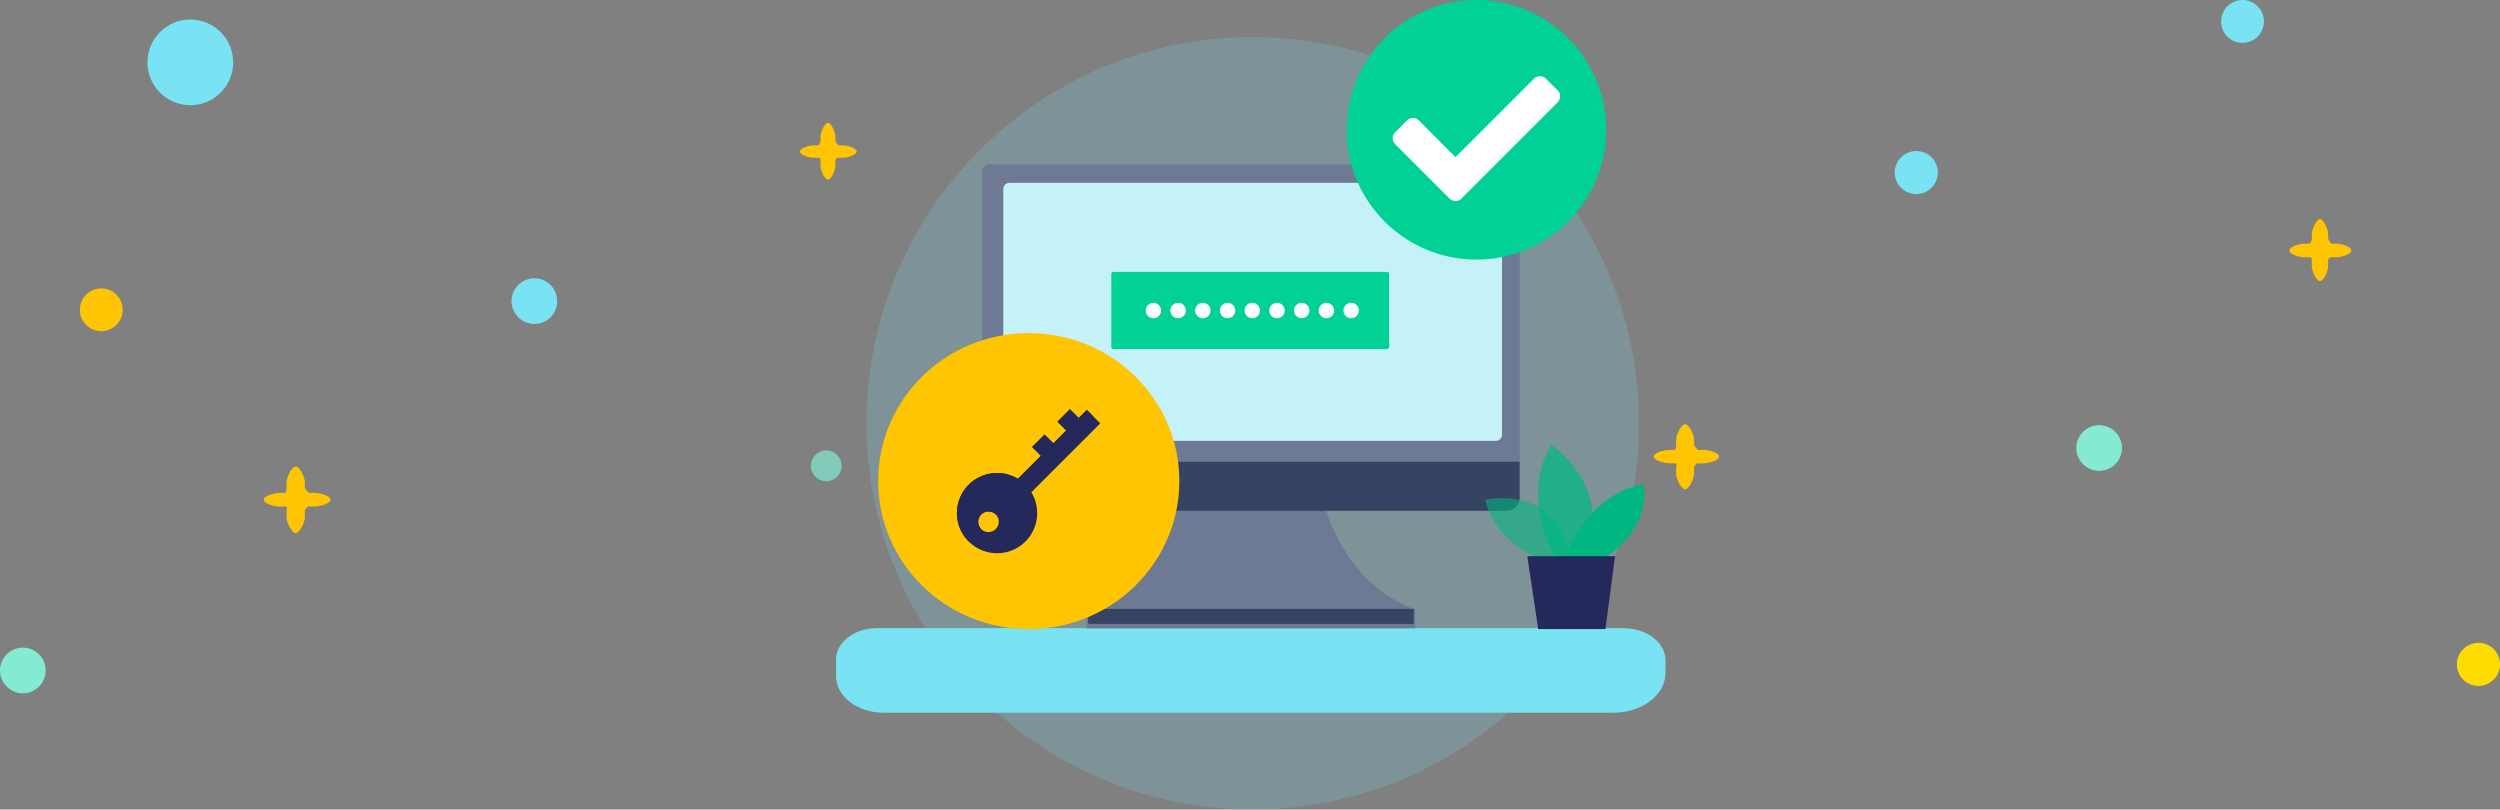 <svg xmlns="http://www.w3.org/2000/svg" width="404.567" height="131" viewBox="0 0 404.567 131">
    <rect x="0" y="0" width="404.567" height="131" fill="#808080" stroke="none"/>
    <defs>
        <style>
            .cls-1{fill:#ffc402}.cls-5{fill:#84ead2}.cls-3{fill:#79e2f3}.cls-7{fill:#6e7a93}.cls-8{fill:#354463}.cls-13{fill:#24285b}.cls-14{fill:#01d195}.cls-15{fill:#fff}
        </style>
    </defs>
    <g id="Group_29605" transform="translate(-437.699 -292)">
        <g id="W_Illustrations_Smartfleet" transform="translate(437.699 292)">
            <g id="undraw_Astronaut_xko2" transform="translate(-107.659 -130.003)">
                <path id="Path_23135" d="M536.351 223.76h-.779c-.159 0-.551-.623-.551-.8v-.724c0-.565-.639-2.115-1.2-2.115s-1.2 1.55-1.2 2.115v.724c0 .255-.2.8-.437.8h-.78c-.565 0-2.115.438-2.115 1s1.55 1 2.115 1h.93c.294 0 .287.3.287.457v.966c0 .565.639 2.115 1.2 2.115s1.2-1.55 1.2-2.115v-.966c0-.128.258-.457.4-.457h.93c.565 0 2.116-.438 2.116-1s-1.551-1-2.116-1z" class="cls-1" transform="translate(-292.176 -70.234)"/>
                <path id="Path_23139" d="M712.7 257.593h-.9c-.182 0-.715-.708-.715-.914v-.832c0-.649-.8-2.429-1.447-2.429s-1.447 1.78-1.447 2.429v.832c0 .293-.017.914-.293.914h-.9c-.649 0-2.43.436-2.43 1.085s1.781 1.085 2.43 1.085h1.068c.338 0 .12.49.12.667v1.109c0 .649.8 2.429 1.447 2.429s1.447-1.78 1.447-2.429v-1.109c0-.147.379-.667.543-.667h1.077c.649 0 2.43-.436 2.43-1.085s-1.779-1.085-2.43-1.085z" class="cls-1" transform="translate(-329.285 -54.781)"/>
                <path id="Path_23142" d="M362.889 314.689h-.916c-.187 0-.732-.724-.732-.935v-.854c0-.664-.816-2.485-1.48-2.485s-1.48 1.821-1.48 2.485v.851c0 .3-.017.935-.3.935h-.916c-.664 0-2.486.446-2.486 1.11s1.822 1.11 2.486 1.11h1.092c.346 0 .123.5.123.682v1.135c0 .664.816 2.485 1.48 2.485s1.48-1.821 1.48-2.485v-1.135c0-.15.388-.682.555-.682h1.092c.664 0 2.486-.446 2.486-1.11s-1.82-1.107-2.484-1.107z" class="cls-1" transform="translate(-204.247 -104.927)"/>
                <circle id="Ellipse_1774" cx="2.492" cy="2.492" r="2.492" fill="#84ead2" opacity="0.7" transform="translate(238.881 202.891)"/>
                <ellipse id="Ellipse_1775" cx="6.936" cy="6.935" class="cls-3" rx="6.936" ry="6.935" transform="translate(131.522 133.158)"/>
                <ellipse id="Ellipse_1776" cx="3.468" cy="3.467" class="cls-1" rx="3.468" ry="3.467" transform="translate(120.579 176.668)"/>
                <circle id="Ellipse_1783" cx="3.696" cy="3.696" r="3.696" class="cls-3" transform="translate(190.438 175.036)"/>
                <path id="Path_23151" d="M814 271.092h-.851c-.173 0-.6-.68-.6-.875v-.79c0-.617-.7-2.308-1.314-2.308s-1.314 1.691-1.314 2.308v.79c0 .278-.215.875-.477.875h-.851c-.617 0-2.308.478-2.308 1.1s1.692 1.1 2.308 1.1h1.007c.321 0 .313.33.313.5v1.054c0 .617.7 2.308 1.314 2.308s1.314-1.691 1.314-2.308v-1.054c0-.14.282-.5.438-.5H814c.617 0 2.309-.478 2.309-1.1s-1.696-1.1-2.309-1.1z" class="cls-1" transform="translate(-328.138 -101.657)"/>
                <ellipse id="Ellipse_1790" cx="3.489" cy="3.488" fill="#ffdc00" rx="3.489" ry="3.488" transform="translate(505.249 234.027)"/>
                <ellipse id="Ellipse_1791" cx="3.489" cy="3.488" class="cls-3" rx="3.489" ry="3.488" transform="translate(414.273 154.439)"/>
                <ellipse id="Ellipse_1804" cx="3.468" cy="3.467" class="cls-3" rx="3.468" ry="3.467" transform="translate(467.089 130.003)"/>
                <circle id="Ellipse_1808" cx="3.696" cy="3.696" r="3.696" class="cls-5" transform="translate(443.659 198.807)"/>
                <circle id="Ellipse_2194" cx="3.696" cy="3.696" r="3.696" class="cls-5" transform="translate(107.659 234.807)"/>
            </g>
        </g>
        <g id="Group_29604">
            <g id="Group_29446" transform="translate(-479.9 -184)">
                <g id="Group_23404" transform="translate(1052.9 482)">
                    <g id="Group_23400" transform="translate(4.931)">
                        <path id="Path_23046" fill="#79e2f3" d="M62.5 0A62.5 62.5 0 1 1 0 62.5 62.5 62.5 0 0 1 62.5 0z" opacity="0.201"/>
                    </g>
                    <path id="Path_1521" d="M6.643 250.213H127.4c3.767 0 6.821 2.324 6.821 5.19v2.051c0 3.56-3.793 6.445-8.471 6.445H7.725C3.457 263.9 0 261.267 0 258.019v-2.755c0-2.792 2.974-5.054 6.643-5.054z" class="cls-3" transform="translate(0 -154.559)"/>
                    <g id="Group_23402" transform="translate(23.653 20.608)">
                        <path id="Path_23404" d="M317.09 582.68s2.205 14.884 15.213 19.846H279.61c13.007-4.961 15.212-19.846 15.212-19.846z" class="cls-7" transform="translate(-262.468 -530.595)"/>
                        <path id="Rectangle_21120" d="M0 0H53.189V3.144H0z" class="cls-7" transform="translate(16.877 71.928)"/>
                        <path id="Path_23462" d="M0 0h52.692v2.425H0z" class="cls-8" transform="translate(17.142 71.928)"/>
                        <path id="Path_23406" d="M204.2 137.387h-86.98V90.4a1.135 1.135 0 0 1 1.138-1.133h84.7A1.135 1.135 0 0 1 204.2 90.4z" class="cls-7" transform="translate(-117.22 -89.27)"/>
                        <path id="Path_23407" d="M202.124 553.027h-82.743a2.111 2.111 0 0 1-2.111-2.111v-5.826h86.97v5.821a2.111 2.111 0 0 1-2.117 2.117z" class="cls-8" transform="translate(-117.265 -496.973)"/>
                        <rect id="Rectangle_21122" width="80.707" height="41.766" fill="#c5f2f8" rx="1" transform="translate(3.405 2.975)"/>
                    </g>
                    <g id="Group_23401" transform="translate(105.047 66.009)">
                        <path id="Path_1470" fill="#00b782" d="M91.558 248.912s-8.523-2.29-10.408-10.206c0 0 13.182-2.727 13.61 10.907z" opacity="0.58" transform="translate(-81.15 -229.872)"/>
                        <path id="Path_1471" fill="#00b782" d="M95.016 245.621s-5.983-9.349-.779-18.191c0 0 10.058 6.326 5.648 18.191z" opacity="0.73" transform="translate(-83.571 -227.43)"/>
                        <path id="Path_1472" fill="#00b782" d="M97.81 247.415s3.116-9.949 12.6-11.865c0 0 1.807 6.443-6.1 11.865z" transform="translate(-84.831 -229.224)"/>
                        <path id="Path_1473" d="M89.89 250.53l1.768 11.795h10.876l1.55-11.795z" class="cls-13" transform="translate(-83.081 -232.534)"/>
                    </g>
                    <g id="Group_23412" transform="translate(44.539 37.992)">
                        <path id="Path_23463" d="M492.319 289.272c-.254 0-.46.129-.46.289v11.931c0 .159.206.288.46.289h44.039c.254 0 .46-.129.46-.289V289.56c0-.159-.206-.288-.46-.289z" class="cls-14" transform="translate(-491.859 -289.272)"/>
                    </g>
                    <g id="Dots" transform="translate(50.1 43)">
                        <circle id="Ellipse_2182" cx="1.25" cy="1.25" r="1.25" class="cls-15"/>
                        <circle id="Ellipse_2183" cx="1.25" cy="1.25" r="1.25" class="cls-15" transform="translate(4)"/>
                        <circle id="Ellipse_2184" cx="1.25" cy="1.25" r="1.25" class="cls-15" transform="translate(8)"/>
                        <circle id="Ellipse_2185" cx="1.25" cy="1.25" r="1.25" class="cls-15" transform="translate(12)"/>
                        <circle id="Ellipse_2186" cx="1.25" cy="1.25" r="1.25" class="cls-15" transform="translate(16)"/>
                        <circle id="Ellipse_2187" cx="1.25" cy="1.25" r="1.25" class="cls-15" transform="translate(20)"/>
                        <circle id="Ellipse_2188" cx="1.25" cy="1.25" r="1.25" class="cls-15" transform="translate(24)"/>
                        <circle id="Ellipse_2189" cx="1.25" cy="1.25" r="1.25" class="cls-15" transform="translate(28)"/>
                        <circle id="Ellipse_2190" cx="1.25" cy="1.25" r="1.25" class="cls-15" transform="translate(32)"/>
                    </g>
                </g>
                <ellipse id="Ellipse_2191" cx="24.371" cy="23.951" class="cls-1" rx="24.371" ry="23.951" transform="translate(1059.707 529.902)"/>
                <g id="key" transform="rotate(180 547.825 282.762)">
                    <path id="Path_23464" d="M21.287 11.078a6.489 6.489 0 1 0-10.136-1.219L0 21.01l2.178 2.178 1.31-1.31L4.911 23.3l2.014-2.014L5.5 19.863l2.086-2.086L9.011 19.2l2.014-2.014L9.6 15.763l3.727-3.727a6.491 6.491 0 0 0 7.958-.958zm-4.375-4.8a1.672 1.672 0 1 1 2.364 0 1.672 1.672 0 0 1-2.364-.002z" class="cls-13"/>
                    <path id="Path_23465" d="M12.24 10.135l-3.727 3.728 1.423 1.423L7.922 17.3 6.5 15.877l-2.087 2.085 1.423 1.423L3.822 21.4 2.4 19.976l-1.31 1.31L0 20.2 15.823 4.375a1.672 1.672 0 0 0 2.364-2.364L20.2 0a6.49 6.49 0 0 1-7.96 10.135z" class="cls-13" transform="translate(1.089 1.901)"/>
                </g>
            </g>
            <g id="Tick" transform="translate(126.703 81.402)">
                <path id="Ellipse_11" d="M16.649 0a16.692 16.692 0 0 1 16.842 16.537 16.692 16.692 0 0 1-16.842 16.538c-9.3 0-14.873-6.953-14.873-16.086S7.347 0 16.649 0z" class="cls-15" transform="translate(531.984 216.128)"/>
                <path id="Path_222" d="M562.218 430.615a21 21 0 1 1-21-21 21 21 0 0 1 21 21zm-23.431 11.118l15.581-15.581a1.354 1.354 0 0 0 0-1.917l-1.917-1.9a1.351 1.351 0 0 0-1.914 0l-12.709 12.705-5.933-5.947a1.359 1.359 0 0 0-1.917 0l-1.917 1.928a1.359 1.359 0 0 0 0 1.917l8.809 8.806a1.354 1.354 0 0 0 1.917 0z" class="cls-14" transform="translate(8.707 -199.012)"/>
            </g>
        </g>
    </g>
</svg>
